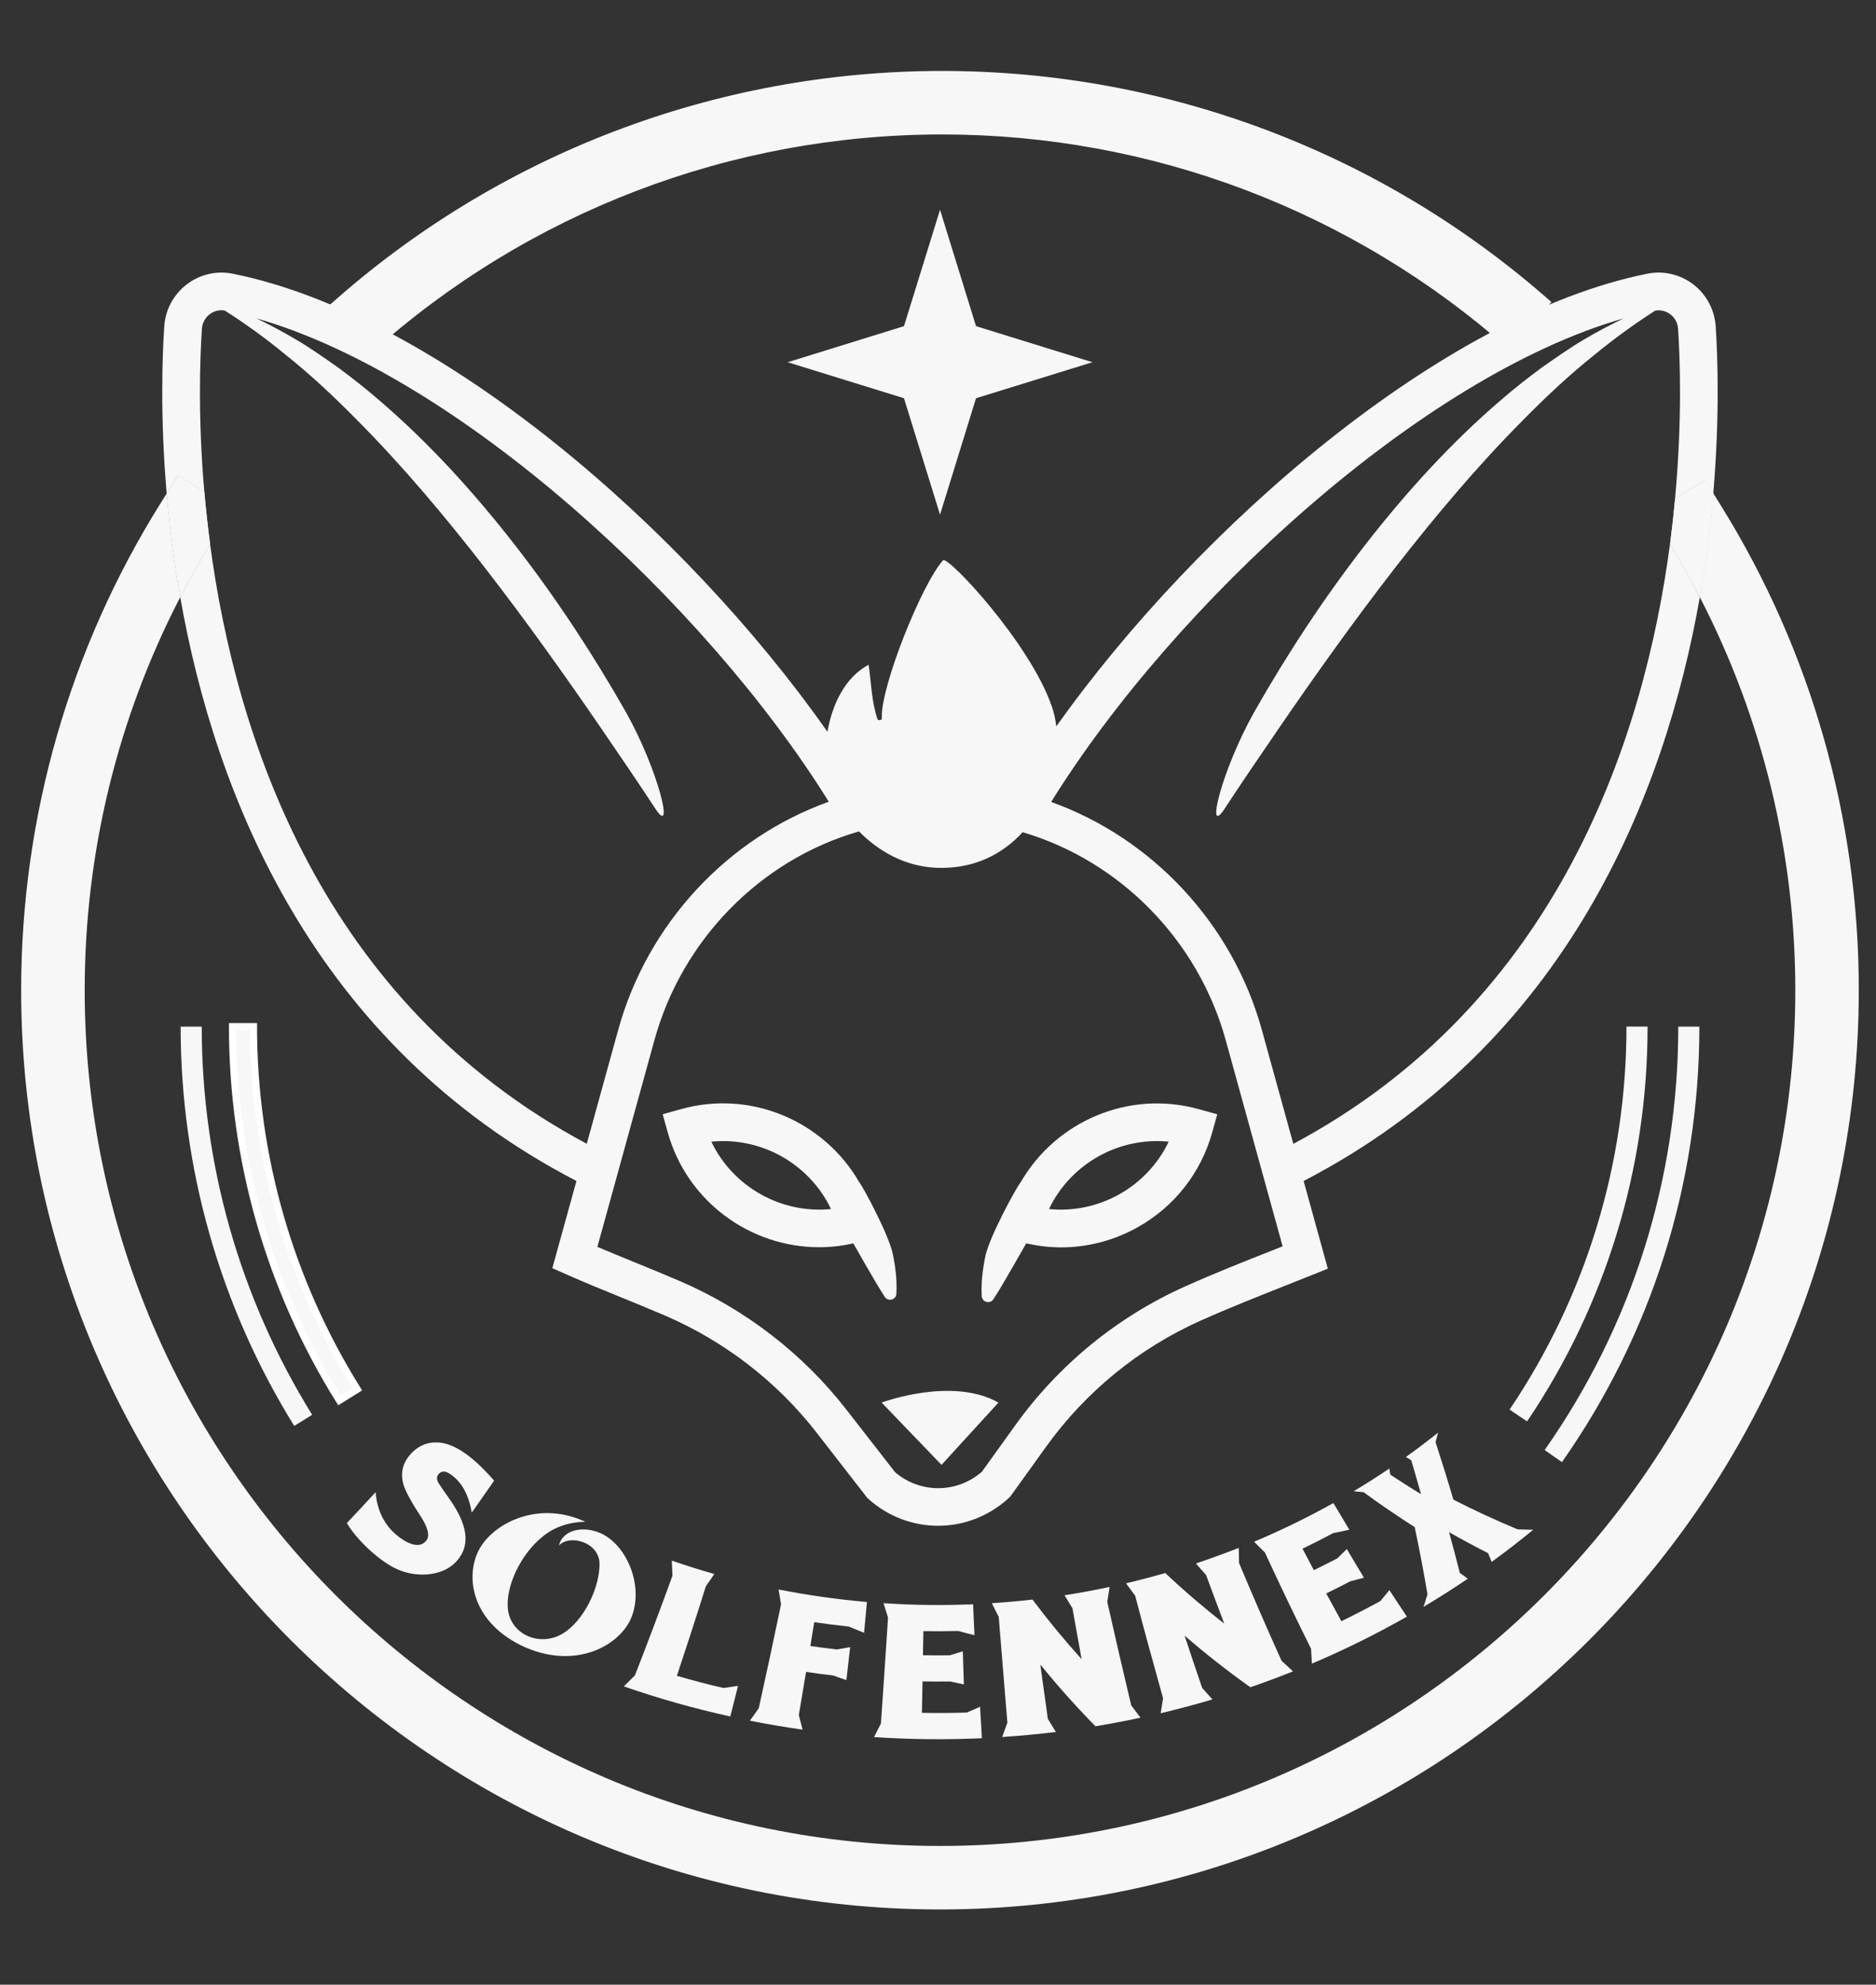 <?xml version="1.0" encoding="utf-8"?>
<!-- Generator: Adobe Illustrator 23.0.1, SVG Export Plug-In . SVG Version: 6.00 Build 0)  -->
<svg version="1.1" id="Layer_1" xmlns="http://www.w3.org/2000/svg" xmlns:xlink="http://www.w3.org/1999/xlink" x="0px" y="0px"
	 viewBox="0 0 266.9 282.23" style="enable-background:new 0 0 266.9 282.23;" xml:space="preserve">
<rect x="0" y="0" width="266.9" height="282.23" fill="#333333" stroke="none"/>
<style type="text/css">
	.st0{fill:#F7F7F7;}
	.st1{fill:none;stroke:#F7F7F7;stroke-miterlimit:10;}
	.st2{fill:#F7F7F7;stroke:#FFFFFF;stroke-miterlimit:10;}
</style>
<g>
	<g>
		<g>
			<path class="st0" d="M141.34,184.75c1.02-1.59,1.91-3.15,2.8-4.69c0.63-1.1,1.24-2.18,1.86-3.25c1.65,0.37,3.31,0.57,4.96,0.57
				c3.79,0,7.53-0.97,10.93-2.88c5.21-2.93,8.96-7.71,10.57-13.46l0.72-2.58l-2.58-0.72c-10.04-2.81-20.41,1.74-25.39,10.39
				c-0.73,0.9-4.43,7.78-5.01,10.44c-0.39,1.88-0.63,3.8-0.53,5.74C139.73,185.18,140.87,185.49,141.34,184.75z M166.27,162.35
				c-3.08,6.44-9.92,10.29-17.03,9.58C152.32,165.49,159.17,161.64,166.27,162.35z"/>
		</g>
		<g>
			<path class="st0" d="M127.53,183.97c0.1-1.94-0.13-3.87-0.53-5.74c-0.58-2.66-4.13-9.33-4.77-10.14
				c-4.99-8.63-15.35-13.17-25.37-10.36l-2.58,0.72l0.72,2.58c2.76,9.86,11.76,16.33,21.54,16.33c1.61,0,3.23-0.18,4.86-0.55
				c0.55,0.96,1.1,1.92,1.66,2.9c0.89,1.54,1.79,3.1,2.8,4.69C126.34,185.15,127.49,184.85,127.53,183.97z M101.2,162.35
				c7.1-0.71,13.95,3.14,17.03,9.58C111.13,172.64,104.28,168.78,101.2,162.35z"/>
		</g>
		<g>
			<path class="st0" d="M142.05,199.45c-6.65-3.74-16.62,0-16.62,0l8.52,8.86L142.05,199.45z"/>
		</g>
	</g>
	<g>
		<g>
			<path class="st0" d="M29.07,69.94c-0.94-10.8-0.61-19.25-0.34-23.2c0.05-0.81,0.46-1.56,1.1-2.05c0.63-0.48,1.39-0.66,2.15-0.53
				c3.02,1.93,5.89,4.01,8.62,6.26c3.63,2.89,7.01,6.07,10.26,9.37c6.52,6.57,12.49,13.69,18.19,21.03
				c5.7,7.35,11.12,14.94,16.41,22.65c2.64,3.86,5.29,7.73,7.86,11.65c2.63,3.9,0.35-5.63-4.29-13.89
				c-4.69-8.23-9.91-16.19-15.75-23.7C67.44,70.04,61,62.92,53.71,56.71c-1.81-1.57-3.71-3.03-5.62-4.46
				c-1.97-1.37-3.92-2.76-5.98-3.97c-1.84-1.08-3.72-2.09-5.64-3.01c28.84,8.22,64,40.67,81.44,68.74
				c-14.44,5.17-25.8,17.37-29.96,32.45l-4.47,16.19c-37.76-20.14-49.94-57.82-53.59-85.27c-1.51,2.47-2.92,4.98-4.25,7.53
				c4.94,28.06,18.87,63.57,56.37,83.03l-3.43,12.4l2.98,1.31c1.89,0.83,4.08,1.73,6.4,2.67c2.15,0.88,4.37,1.78,6.61,2.74
				c8.5,3.65,15.97,9.41,21.61,16.67l7.22,9.29l0.18,0.16c2.83,2.53,6.36,3.79,9.88,3.79c3.6,0,7.2-1.32,10.05-3.94l0.2-0.18
				l5.11-7.11c5.62-7.82,13.22-14.02,21.97-17.93c4.13-1.85,8.36-3.51,12.08-4.99c1.35-0.53,2.63-1.04,3.82-1.52l2.22-0.89
				l-3.44-12.47c37.5-19.46,51.43-54.97,56.37-83.04c-1.32-2.56-2.74-5.07-4.25-7.53c-3.64,27.45-15.81,65.14-53.59,85.29
				l-4.47-16.18c-4.15-15.05-15.51-27.24-29.98-32.44c17.43-28.08,52.6-60.53,81.44-68.76c-1.92,0.92-3.8,1.92-5.63,3
				c-2.07,1.22-4.01,2.6-5.99,3.97c-1.91,1.43-3.82,2.89-5.62,4.46c-7.29,6.21-13.73,13.33-19.57,20.83
				c-5.83,7.52-11.06,15.47-15.74,23.71c-4.64,8.26-6.93,17.78-4.3,13.88c2.57-3.93,5.23-7.79,7.86-11.65
				c5.29-7.71,10.71-15.3,16.41-22.65c5.71-7.33,11.67-14.45,18.2-21.02c3.25-3.3,6.63-6.48,10.26-9.37
				c2.73-2.25,5.6-4.33,8.62-6.27c0.76-0.13,1.52,0.05,2.15,0.53c0.65,0.49,1.05,1.24,1.1,2.05c0.27,4.07,0.61,12.92-0.43,24.17
				l4.28-2.65l1.16,1.88c0.94-11.05,0.61-19.7,0.34-23.76c-0.16-2.35-1.32-4.52-3.19-5.95c-1.86-1.42-4.24-1.98-6.53-1.52
				c-29.2,5.86-63.94,36.03-84.09,64.37c-0.12-0.99-0.33-1.95-0.64-2.84c-3.1-9.01-14.82-21.51-15.48-20.77
				c-3.07,3.45-8.93,18.11-8.7,22.45c0.02,0.32-0.54,0.39-0.64,0.08c-0.83-2.52-0.86-5.01-1.24-7.68c-3.33,1.75-5.19,5.64-5.86,9.53
				C97.68,75.5,62.57,44.83,33.1,38.92c-2.29-0.46-4.66,0.09-6.53,1.52c-1.87,1.43-3.04,3.6-3.2,5.95
				c-0.27,4.07-0.61,12.72,0.34,23.78l1.61-2.57L29.07,69.94z M122.04,118.28l0.18-0.05c2.77,2.84,6.58,4.99,10.99,5.17
				c5.27,0.22,9.39-1.89,12.28-5.06c13.92,4.11,24.98,15.41,28.89,29.56l8.1,29.33c-0.51,0.2-1.03,0.41-1.56,0.62
				c-3.78,1.49-8.06,3.18-12.3,5.08c-9.62,4.3-17.96,11.11-24.14,19.7l-4.78,6.65c-3.55,3.1-8.78,3.13-12.36,0.07l-6.92-8.89
				c-6.2-7.97-14.4-14.29-23.73-18.3c-2.29-0.98-4.53-1.9-6.7-2.78c-1.78-0.73-3.48-1.42-5-2.07l8.12-29.42
				C97.03,133.68,108.12,122.34,122.04,118.28z"/>
		</g>
		<g>
			<path class="st0" d="M244.97,72.11l-1.22-1.96c-0.39,4.56-1,9.53-1.92,14.76c8.9,17.2,13.59,36.34,13.59,55.9
				c0,67.1-54.59,121.69-121.69,121.69S12.05,207.91,12.05,140.81c0-19.57,4.68-38.7,13.59-55.89c-0.92-5.23-1.53-10.19-1.92-14.75
				l-0.79,1.26C9.9,92.19,3.01,116.18,3.01,140.81c0,72.08,58.64,130.72,130.72,130.72s130.72-58.64,130.72-130.72
				C264.46,116.46,257.72,92.71,244.97,72.11z"/>
		</g>
		<g>
			<path class="st0" d="M29.89,77.38c-0.34-2.58-0.61-5.06-0.82-7.44l-3.74-2.35l-1.61,2.57c0.39,4.56,1,9.52,1.92,14.75
				C26.96,82.36,28.38,79.85,29.89,77.38z"/>
		</g>
		<g>
			<path class="st0" d="M29.89,77.38c-0.34-2.58-0.61-5.06-0.82-7.44l-3.74-2.35l-1.61,2.57c0.39,4.56,1,9.52,1.92,14.75
				C26.96,82.36,28.38,79.85,29.89,77.38z"/>
		</g>
		<g>
			<path class="st0" d="M238.32,70.91c-0.19,2.08-0.43,4.23-0.72,6.46c1.51,2.47,2.92,4.98,4.25,7.53
				c0.92-5.23,1.53-10.2,1.92-14.76l-1.16-1.88L238.32,70.91z"/>
		</g>
		<g>
			<path class="st0" d="M238.32,70.91c-0.19,2.08-0.43,4.23-0.72,6.46c1.51,2.47,2.92,4.98,4.25,7.53
				c0.92-5.23,1.53-10.2,1.92-14.76l-1.16-1.88L238.32,70.91z"/>
		</g>
	</g>
	<g>
		<g>
			<path class="st0" d="M52.79,50.22l-6.03-6.72c24-21.54,55-33.41,87.28-33.41c31.99,0,62.77,11.67,86.68,32.87l-5.99,6.76
				c-22.26-19.73-50.91-30.6-80.69-30.6C103.99,19.12,75.13,30.16,52.79,50.22z"/>
		</g>
	</g>
	<g>
		<g>
			<path class="st0" d="M64.19,209.71c1.55,1.12,2.49,2.88,2.93,5.38c1.07-1.51,2.13-3.02,3.18-4.54c-1.77-2.02-4.84-5.2-7.87-5.42
				c-1.59-0.11-2.97,0.45-4.09,1.74c-1.07,1.23-1.39,2.64-0.94,4.24c0.25,0.82,0.96,2.25,2.3,4.28c1.17,1.75,1.5,2.97,0.96,3.67
				c-0.74,0.96-2.04,0.85-3.78-0.41c-2.06-1.51-3.23-3.7-3.44-6.46c-1.35,1.47-2.71,2.94-4.09,4.39c1.32,2.33,4.83,5.68,7.5,6.71
				c1.2,0.48,2.51,0.68,3.85,0.6c2.11-0.16,3.67-0.98,4.68-2.41c1.49-2.12,0.98-4.75-1.18-7.96c-0.83-1.17-1.42-2.05-1.8-2.6
				c-0.29-0.51-0.3-0.92-0.03-1.26C62.8,209.11,63.4,209.13,64.19,209.71z"/>
		</g>
		<g>
			<path class="st0" d="M96.3,238.31c1.41-4.24,2.79-8.48,4.12-12.73c0.41-0.58,0.81-1.16,1.21-1.75c-2.04-0.58-4.05-1.21-6.05-1.9
				c0.03,0.72,0.05,1.44,0.09,2.15c-1.72,4.74-3.5,9.46-5.34,14.17c-0.52,0.52-1.05,1.04-1.58,1.56c4.95,1.72,10.01,3.15,15.15,4.28
				c0.37-1.45,0.74-2.9,1.1-4.35c-0.69,0.1-1.38,0.2-2.07,0.3C100.7,239.53,98.49,238.94,96.3,238.31z"/>
		</g>
		<g>
			<path class="st0" d="M111.12,228.14c-1.02,4.93-2.08,9.86-3.17,14.77c-0.41,0.59-0.83,1.19-1.26,1.78
				c2.48,0.49,4.98,0.92,7.49,1.27c-0.18-0.69-0.36-1.39-0.53-2.08c0.35-2.04,0.69-4.09,1.03-6.13c1.27,0.19,2.54,0.36,3.82,0.5
				c0.64,0.23,1.28,0.45,1.92,0.67c0.18-1.56,0.36-3.12,0.53-4.69c-0.64,0.11-1.27,0.22-1.91,0.33c-1.25-0.15-2.5-0.31-3.75-0.49
				c0.18-1.13,0.37-2.26,0.55-3.39c1.63,0.24,3.27,0.45,4.92,0.62c0.72,0.3,1.44,0.6,2.17,0.89c0.14-1.46,0.28-2.92,0.41-4.38
				c-4.22-0.37-8.42-0.96-12.57-1.78C110.88,226.73,111,227.43,111.12,228.14z"/>
		</g>
		<g>
			<path class="st0" d="M137.54,243.53c-2.12,0.07-4.25,0.08-6.38,0.04c0.03-1.49,0.06-2.98,0.09-4.47c1.3,0.02,2.61,0.03,3.91,0.01
				c0.65,0.14,1.31,0.28,1.97,0.42c-0.05-1.57-0.1-3.14-0.15-4.71c-0.61,0.19-1.23,0.39-1.85,0.57c-1.27,0.02-2.54,0.01-3.82-0.01
				c0.02-1.14,0.04-2.29,0.06-3.43c1.65,0.03,3.31,0.02,4.96-0.02c0.76,0.21,1.53,0.41,2.31,0.6c-0.07-1.47-0.14-2.93-0.2-4.4
				c-4.24,0.18-8.5,0.13-12.74-0.15c0.21,0.68,0.42,1.37,0.64,2.05c-0.32,5.02-0.66,10.04-1.01,15.06
				c-0.32,0.64-0.65,1.28-0.98,1.93c5.11,0.34,10.24,0.39,15.35,0.16c-0.09-1.49-0.18-2.98-0.27-4.47
				C138.82,242.99,138.18,243.26,137.54,243.53z"/>
		</g>
		<g>
			<path class="st0" d="M157.53,227.79c0.12-0.71,0.23-1.42,0.34-2.12c-2.13,0.45-4.27,0.85-6.42,1.18
				c0.37,0.62,0.75,1.24,1.13,1.85c0.43,2.42,0.86,4.83,1.3,7.24c-2.49-2.76-4.82-5.59-6.99-8.48c-1.92,0.22-3.85,0.4-5.78,0.52
				c0.32,0.65,0.65,1.3,0.98,1.95c0.4,5.02,0.81,10.03,1.23,15.04c-0.24,0.68-0.49,1.36-0.74,2.04c2.55-0.17,5.1-0.41,7.64-0.72
				c-0.38-0.62-0.76-1.24-1.14-1.86c-0.37-2.58-0.73-5.16-1.08-7.74c2.44,3.01,5.05,5.94,7.85,8.79c2.15-0.36,4.29-0.76,6.41-1.22
				c-0.45-0.58-0.89-1.17-1.32-1.75C159.77,237.61,158.64,232.7,157.53,227.79z"/>
		</g>
		<g>
			<path class="st0" d="M176.28,222.26c-0.01-0.72-0.02-1.43-0.04-2.15c-2.01,0.79-4.04,1.53-6.09,2.22
				c0.47,0.55,0.95,1.1,1.44,1.64c0.85,2.31,1.71,4.61,2.58,6.91c-2.95-2.3-5.75-4.7-8.39-7.19c-1.85,0.53-3.71,1.02-5.58,1.46
				c0.43,0.59,0.86,1.17,1.3,1.76c1.28,4.87,2.61,9.74,3.97,14.59c-0.11,0.71-0.22,1.42-0.34,2.13c2.48-0.59,4.94-1.25,7.37-1.97
				c-0.5-0.54-0.99-1.09-1.47-1.64c-0.85-2.47-1.68-4.95-2.5-7.43c2.95,2.55,6.07,5.01,9.36,7.34c2.04-0.7,4.07-1.46,6.07-2.26
				c-0.55-0.5-1.09-1-1.63-1.5C180.24,231.55,178.23,226.92,176.28,222.26z"/>
		</g>
		<g>
			<path class="st0" d="M196.4,227.67c-1.83,1-3.68,1.95-5.56,2.87c-0.73-1.32-1.45-2.63-2.16-3.95c1.16-0.56,2.3-1.13,3.44-1.73
				c0.65-0.16,1.29-0.33,1.93-0.51c-0.82-1.35-1.64-2.71-2.44-4.07c-0.44,0.44-0.89,0.88-1.34,1.32c-1.11,0.58-2.23,1.14-3.35,1.68
				c-0.54-1.02-1.07-2.03-1.61-3.05c1.47-0.71,2.92-1.44,4.35-2.21c0.77-0.15,1.54-0.32,2.31-0.49c-0.76-1.26-1.52-2.53-2.27-3.79
				c-3.64,2.03-7.41,3.87-11.28,5.5c0.51,0.51,1.02,1.03,1.54,1.53c2.11,4.58,4.3,9.14,6.56,13.68c0.05,0.7,0.09,1.41,0.13,2.12
				c4.65-1.97,9.16-4.21,13.51-6.68c-0.84-1.25-1.67-2.51-2.49-3.77C197.24,226.63,196.82,227.15,196.4,227.67z"/>
		</g>
		<g>
			<path class="st0" d="M206.77,213.25c-0.8-2.74-1.65-5.46-2.53-8.16c0.12-0.45,0.24-0.91,0.35-1.36
				c-1.49,1.19-3.02,2.35-4.58,3.46c0.26,0.16,0.51,0.31,0.77,0.46c0.47,1.6,0.94,3.21,1.39,4.83c-1.48-0.9-2.94-1.83-4.37-2.78
				c-0.05-0.29-0.09-0.58-0.14-0.87c-1.66,1.12-3.35,2.2-5.07,3.23c0.47,0.05,0.94,0.09,1.42,0.14c2.34,1.72,4.76,3.37,7.26,4.96
				c0.67,3.16,1.28,6.34,1.82,9.55c-0.18,0.6-0.37,1.19-0.56,1.79c2.15-1.28,4.25-2.62,6.3-4.01c-0.38-0.27-0.76-0.55-1.14-0.82
				c-0.49-1.94-1-3.87-1.53-5.79c1.81,1.03,3.67,2.03,5.56,2.99c0.17,0.41,0.33,0.83,0.5,1.24c2.02-1.47,3.99-2.99,5.91-4.57
				c-0.74-0.01-1.49-0.03-2.22-0.06C212.76,216.17,209.71,214.76,206.77,213.25z"/>
		</g>
		<g>
			<path class="st0" d="M85.52,218.06c-2.56-1.16-5.46-0.53-6.01,1.73c1.38-1.57,5.46-0.66,5.78,2.32c0.14,3.5-2.21,8.44-5.32,10.24
				c-1.62,0.96-3.56,0.95-5.04,0.23c-1.51-0.73-2.59-2.19-2.69-3.98c-0.23-3.05,1.79-7.63,5.12-10.22c1.62-1.29,3.76-1.97,5.93-1.97
				c-6.19-2.88-12.21-0.3-14.7,3.24c-2.46,3.51-2.13,10.54,5.56,14.34c7.73,3.7,14.18-0.08,15.71-4.07
				C91.6,225.48,89.18,219.75,85.52,218.06z"/>
		</g>
	</g>
	<g>
		<polygon class="st0" points="128.61,46.38 133.74,29.83 138.86,46.38 155.42,51.51 138.86,56.63 133.74,73.19 128.61,56.63 
			112.06,51.51 		"/>
	</g>
	<g>
		<path class="st0" d="M222.22,207.92l-2.46-1.72c12.44-17.72,19.01-38.54,19.01-60.21h3C241.77,168.28,235.01,189.69,222.22,207.92
			z"/>
	</g>
	<g>
		<path class="st0" d="M41.86,202.77c-10.57-17.04-16.16-36.68-16.16-56.78h3c0,19.55,5.43,38.63,15.71,55.2L41.86,202.77z"/>
	</g>
	<g>
		<path class="st1" d="M49.55,198.36c-9.5-15.21-14.99-33.16-14.99-52.37"/>
		<path class="st2" d="M48.28,199.15c-9.95-15.94-15.21-34.33-15.21-53.17h3c0,18.28,5.1,36.11,14.76,51.58L48.28,199.15z"/>
	</g>
	<g>
		<path class="st0" d="M217.26,202.13l-2.49-1.68c10.88-16.14,16.63-34.97,16.63-54.47h3C234.41,166.08,228.48,185.5,217.26,202.13z
			"/>
	</g>
</g>
</svg>

